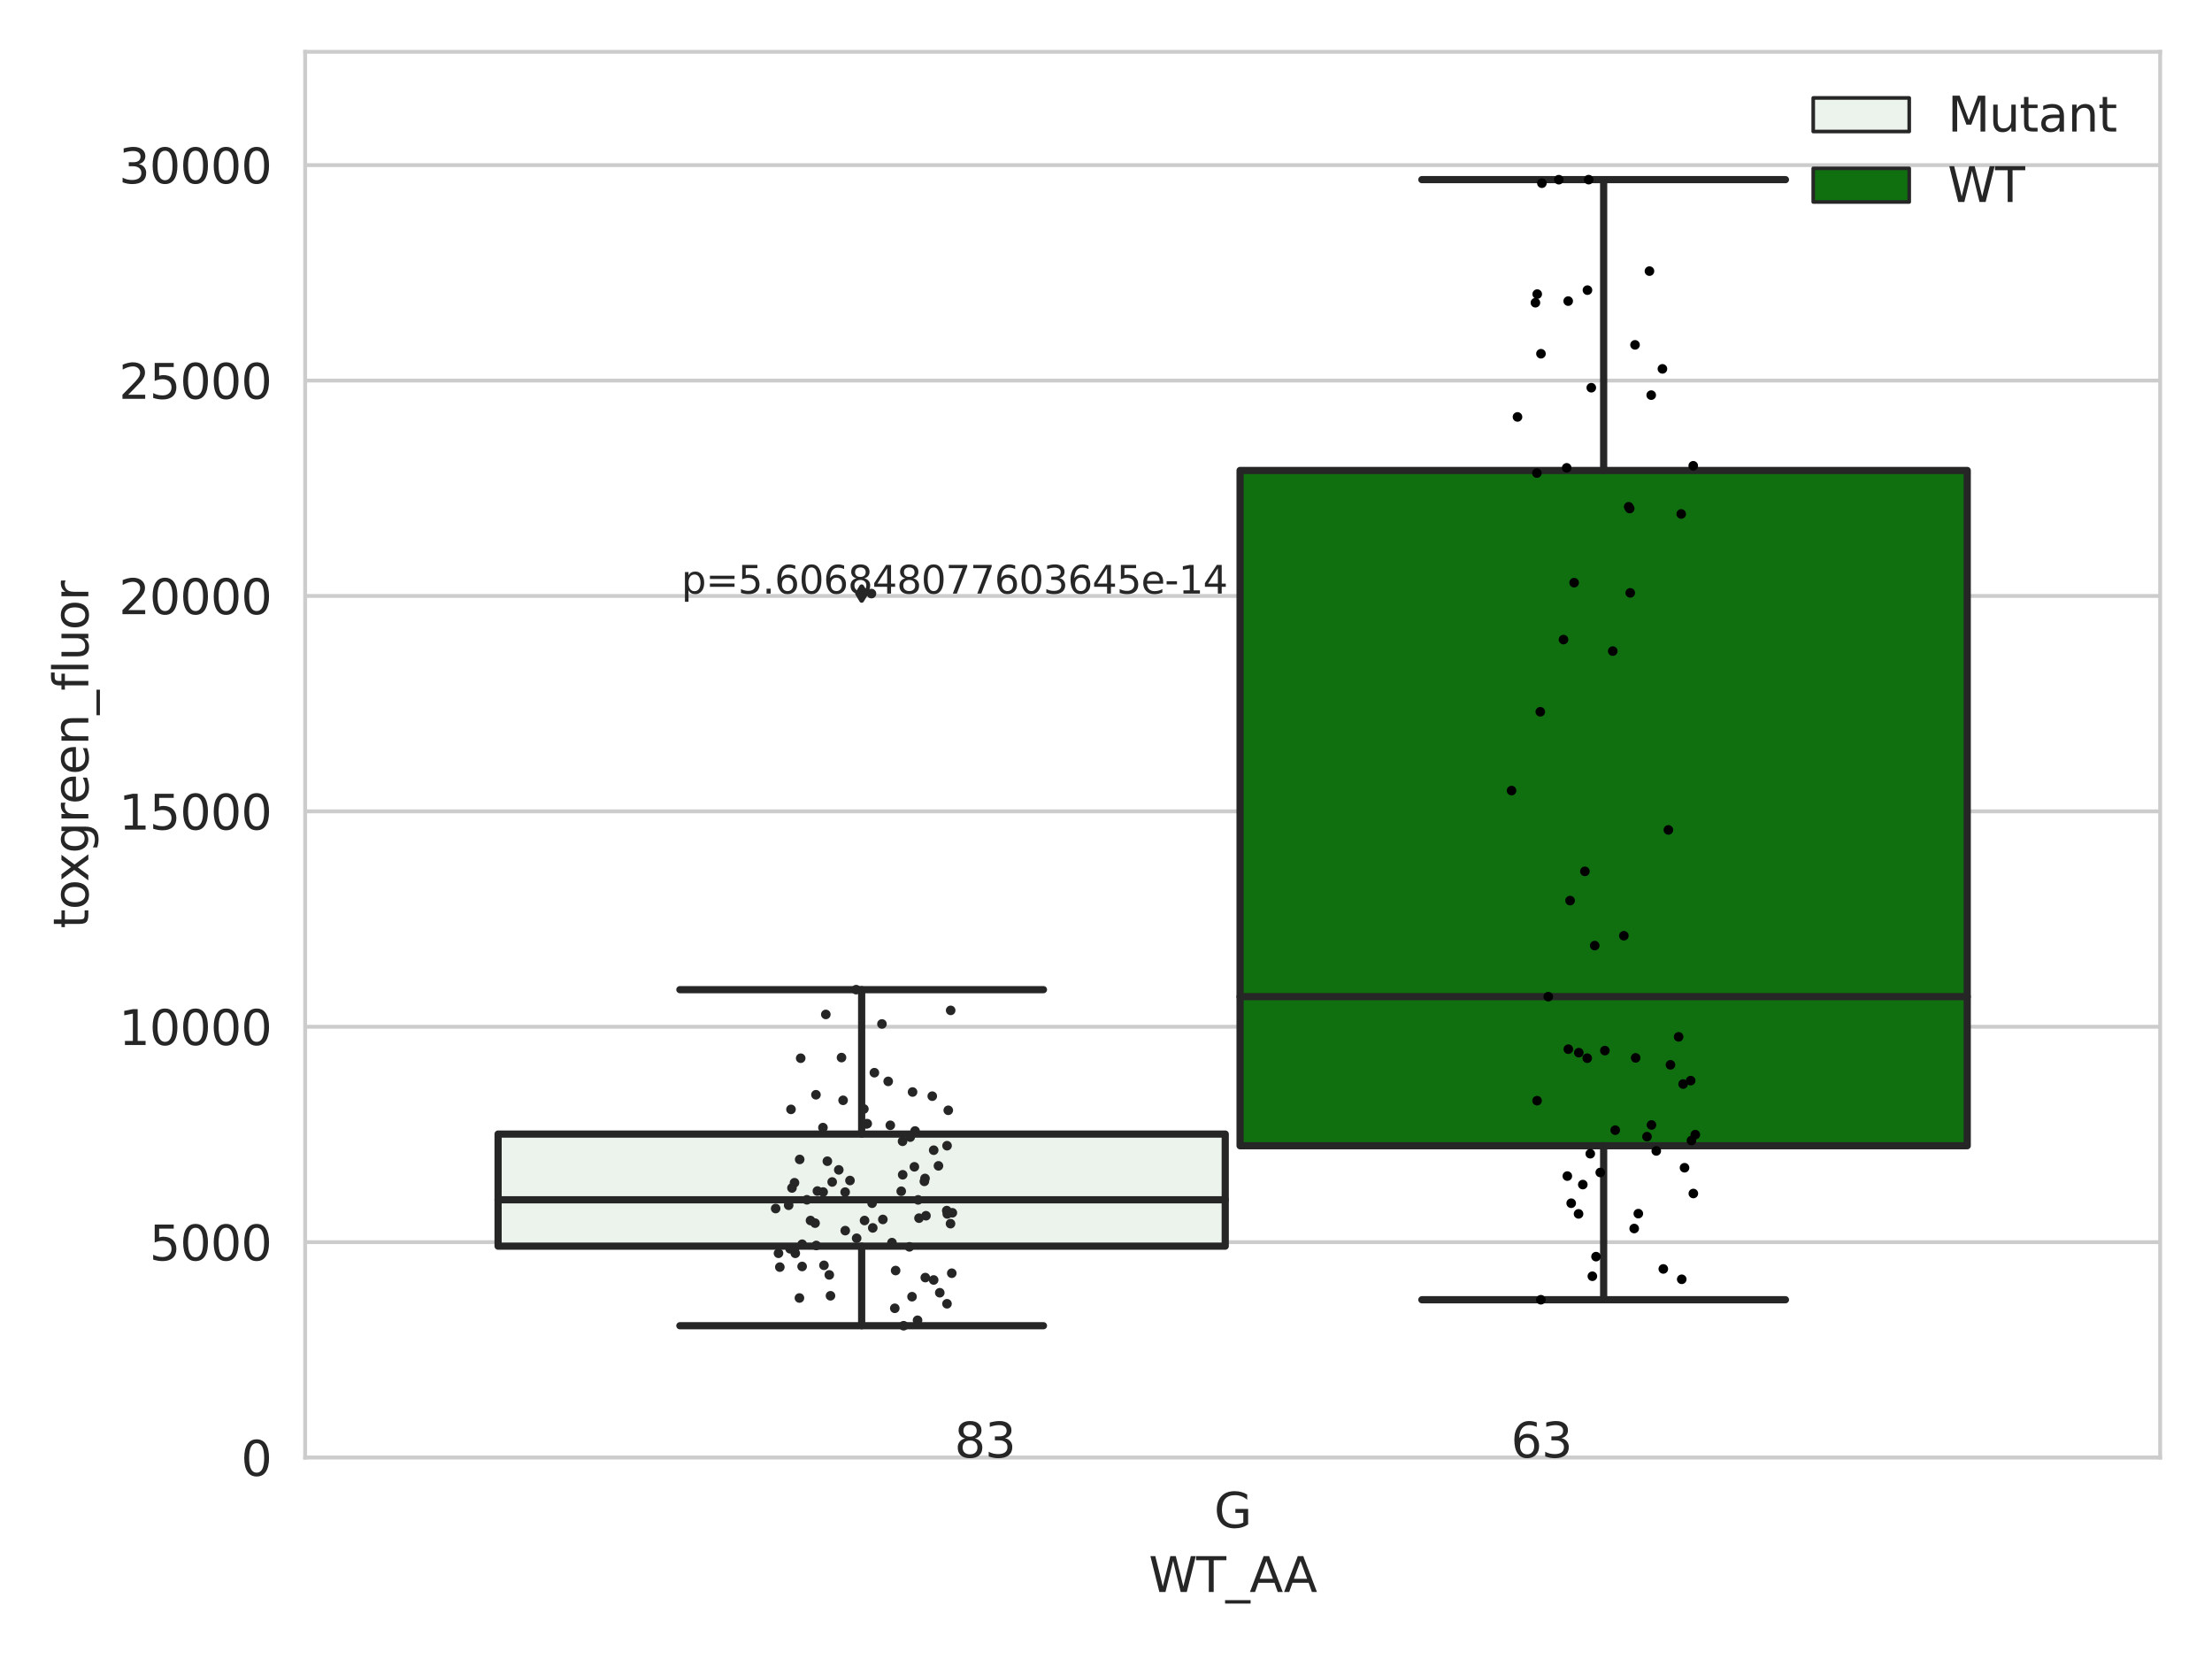 <?xml version="1.0" encoding="utf-8" standalone="no"?>
<!DOCTYPE svg PUBLIC "-//W3C//DTD SVG 1.1//EN"
  "http://www.w3.org/Graphics/SVG/1.1/DTD/svg11.dtd">
<svg xmlns:xlink="http://www.w3.org/1999/xlink" width="460.8pt" height="345.6pt" viewBox="0 0 460.8 345.6" xmlns="http://www.w3.org/2000/svg" version="1.1">
 <defs>
  <style type="text/css">*{stroke-linejoin: round; stroke-linecap: butt}</style>
 </defs>
 <g id="figure_1">
  <g id="patch_1">
   <path d="M 0 345.6 
L 460.8 345.6 
L 460.8 0 
L 0 0 
z
" style="fill: #ffffff"/>
  </g>
  <g id="axes_1">
   <g id="patch_2">
    <path d="M 63.571 303.64 
L 450 303.64 
L 450 10.8 
L 63.571 10.8 
z
" style="fill: #ffffff"/>
   </g>
   <g id="matplotlib.axis_1">
    <g id="xtick_1">
     <g id="text_1">
      <!-- G -->
      <g style="fill: #262626" transform="translate(252.911 318.238)scale(0.1 -0.1)">
       <defs>
        <path id="DejaVuSans-47" d="M 3809 666 
L 3809 1919 
L 2778 1919 
L 2778 2438 
L 4434 2438 
L 4434 434 
Q 4069 175 3628 42 
Q 3188 -91 2688 -91 
Q 1594 -91 976 548 
Q 359 1188 359 2328 
Q 359 3472 976 4111 
Q 1594 4750 2688 4750 
Q 3144 4750 3555 4637 
Q 3966 4525 4313 4306 
L 4313 3634 
Q 3963 3931 3569 4081 
Q 3175 4231 2741 4231 
Q 1884 4231 1454 3753 
Q 1025 3275 1025 2328 
Q 1025 1384 1454 906 
Q 1884 428 2741 428 
Q 3075 428 3337 486 
Q 3600 544 3809 666 
z
" transform="scale(0.016)"/>
       </defs>
       <use xlink:href="#DejaVuSans-47"/>
      </g>
     </g>
    </g>
    <g id="text_2">
     <!-- WT_AA -->
     <g style="fill: #262626" transform="translate(239.31 331.638)scale(0.1 -0.1)">
      <defs>
       <path id="DejaVuSans-57" d="M 213 4666 
L 850 4666 
L 1831 722 
L 2809 4666 
L 3519 4666 
L 4500 722 
L 5478 4666 
L 6119 4666 
L 4947 0 
L 4153 0 
L 3169 4050 
L 2175 0 
L 1381 0 
L 213 4666 
z
" transform="scale(0.016)"/>
       <path id="DejaVuSans-54" d="M -19 4666 
L 3928 4666 
L 3928 4134 
L 2272 4134 
L 2272 0 
L 1638 0 
L 1638 4134 
L -19 4134 
L -19 4666 
z
" transform="scale(0.016)"/>
       <path id="DejaVuSans-5f" d="M 3263 -1063 
L 3263 -1509 
L -63 -1509 
L -63 -1063 
L 3263 -1063 
z
" transform="scale(0.016)"/>
       <path id="DejaVuSans-41" d="M 2188 4044 
L 1331 1722 
L 3047 1722 
L 2188 4044 
z
M 1831 4666 
L 2547 4666 
L 4325 0 
L 3669 0 
L 3244 1197 
L 1141 1197 
L 716 0 
L 50 0 
L 1831 4666 
z
" transform="scale(0.016)"/>
      </defs>
      <use xlink:href="#DejaVuSans-57"/>
      <use xlink:href="#DejaVuSans-54" x="98.877"/>
      <use xlink:href="#DejaVuSans-5f" x="159.961"/>
      <use xlink:href="#DejaVuSans-41" x="209.961"/>
      <use xlink:href="#DejaVuSans-41" x="281.119"/>
     </g>
    </g>
   </g>
   <g id="matplotlib.axis_2">
    <g id="ytick_1">
     <g id="line2d_1">
      <path d="M 63.571 303.64 
L 450 303.64 
" clip-path="url(#pdfca45b223)" style="fill: none; stroke: #cccccc; stroke-width: 0.8; stroke-linecap: round"/>
     </g>
     <g id="text_3">
      <!-- 0 -->
      <g style="fill: #262626" transform="translate(50.209 307.439)scale(0.1 -0.1)">
       <defs>
        <path id="DejaVuSans-30" d="M 2034 4250 
Q 1547 4250 1301 3770 
Q 1056 3291 1056 2328 
Q 1056 1369 1301 889 
Q 1547 409 2034 409 
Q 2525 409 2770 889 
Q 3016 1369 3016 2328 
Q 3016 3291 2770 3770 
Q 2525 4250 2034 4250 
z
M 2034 4750 
Q 2819 4750 3233 4129 
Q 3647 3509 3647 2328 
Q 3647 1150 3233 529 
Q 2819 -91 2034 -91 
Q 1250 -91 836 529 
Q 422 1150 422 2328 
Q 422 3509 836 4129 
Q 1250 4750 2034 4750 
z
" transform="scale(0.016)"/>
       </defs>
       <use xlink:href="#DejaVuSans-30"/>
      </g>
     </g>
    </g>
    <g id="ytick_2">
     <g id="line2d_2">
      <path d="M 63.571 258.767 
L 450 258.767 
" clip-path="url(#pdfca45b223)" style="fill: none; stroke: #cccccc; stroke-width: 0.8; stroke-linecap: round"/>
     </g>
     <g id="text_4">
      <!-- 5000 -->
      <g style="fill: #262626" transform="translate(31.121 262.566)scale(0.1 -0.1)">
       <defs>
        <path id="DejaVuSans-35" d="M 691 4666 
L 3169 4666 
L 3169 4134 
L 1269 4134 
L 1269 2991 
Q 1406 3038 1543 3061 
Q 1681 3084 1819 3084 
Q 2600 3084 3056 2656 
Q 3513 2228 3513 1497 
Q 3513 744 3044 326 
Q 2575 -91 1722 -91 
Q 1428 -91 1123 -41 
Q 819 9 494 109 
L 494 744 
Q 775 591 1075 516 
Q 1375 441 1709 441 
Q 2250 441 2565 725 
Q 2881 1009 2881 1497 
Q 2881 1984 2565 2268 
Q 2250 2553 1709 2553 
Q 1456 2553 1204 2497 
Q 953 2441 691 2322 
L 691 4666 
z
" transform="scale(0.016)"/>
       </defs>
       <use xlink:href="#DejaVuSans-35"/>
       <use xlink:href="#DejaVuSans-30" x="63.623"/>
       <use xlink:href="#DejaVuSans-30" x="127.246"/>
       <use xlink:href="#DejaVuSans-30" x="190.869"/>
      </g>
     </g>
    </g>
    <g id="ytick_3">
     <g id="line2d_3">
      <path d="M 63.571 213.894 
L 450 213.894 
" clip-path="url(#pdfca45b223)" style="fill: none; stroke: #cccccc; stroke-width: 0.8; stroke-linecap: round"/>
     </g>
     <g id="text_5">
      <!-- 10000 -->
      <g style="fill: #262626" transform="translate(24.759 217.694)scale(0.1 -0.1)">
       <defs>
        <path id="DejaVuSans-31" d="M 794 531 
L 1825 531 
L 1825 4091 
L 703 3866 
L 703 4441 
L 1819 4666 
L 2450 4666 
L 2450 531 
L 3481 531 
L 3481 0 
L 794 0 
L 794 531 
z
" transform="scale(0.016)"/>
       </defs>
       <use xlink:href="#DejaVuSans-31"/>
       <use xlink:href="#DejaVuSans-30" x="63.623"/>
       <use xlink:href="#DejaVuSans-30" x="127.246"/>
       <use xlink:href="#DejaVuSans-30" x="190.869"/>
       <use xlink:href="#DejaVuSans-30" x="254.492"/>
      </g>
     </g>
    </g>
    <g id="ytick_4">
     <g id="line2d_4">
      <path d="M 63.571 169.021 
L 450 169.021 
" clip-path="url(#pdfca45b223)" style="fill: none; stroke: #cccccc; stroke-width: 0.8; stroke-linecap: round"/>
     </g>
     <g id="text_6">
      <!-- 15000 -->
      <g style="fill: #262626" transform="translate(24.759 172.821)scale(0.1 -0.1)">
       <use xlink:href="#DejaVuSans-31"/>
       <use xlink:href="#DejaVuSans-35" x="63.623"/>
       <use xlink:href="#DejaVuSans-30" x="127.246"/>
       <use xlink:href="#DejaVuSans-30" x="190.869"/>
       <use xlink:href="#DejaVuSans-30" x="254.492"/>
      </g>
     </g>
    </g>
    <g id="ytick_5">
     <g id="line2d_5">
      <path d="M 63.571 124.149 
L 450 124.149 
" clip-path="url(#pdfca45b223)" style="fill: none; stroke: #cccccc; stroke-width: 0.8; stroke-linecap: round"/>
     </g>
     <g id="text_7">
      <!-- 20000 -->
      <g style="fill: #262626" transform="translate(24.759 127.948)scale(0.1 -0.1)">
       <defs>
        <path id="DejaVuSans-32" d="M 1228 531 
L 3431 531 
L 3431 0 
L 469 0 
L 469 531 
Q 828 903 1448 1529 
Q 2069 2156 2228 2338 
Q 2531 2678 2651 2914 
Q 2772 3150 2772 3378 
Q 2772 3750 2511 3984 
Q 2250 4219 1831 4219 
Q 1534 4219 1204 4116 
Q 875 4013 500 3803 
L 500 4441 
Q 881 4594 1212 4672 
Q 1544 4750 1819 4750 
Q 2544 4750 2975 4387 
Q 3406 4025 3406 3419 
Q 3406 3131 3298 2873 
Q 3191 2616 2906 2266 
Q 2828 2175 2409 1742 
Q 1991 1309 1228 531 
z
" transform="scale(0.016)"/>
       </defs>
       <use xlink:href="#DejaVuSans-32"/>
       <use xlink:href="#DejaVuSans-30" x="63.623"/>
       <use xlink:href="#DejaVuSans-30" x="127.246"/>
       <use xlink:href="#DejaVuSans-30" x="190.869"/>
       <use xlink:href="#DejaVuSans-30" x="254.492"/>
      </g>
     </g>
    </g>
    <g id="ytick_6">
     <g id="line2d_6">
      <path d="M 63.571 79.276 
L 450 79.276 
" clip-path="url(#pdfca45b223)" style="fill: none; stroke: #cccccc; stroke-width: 0.8; stroke-linecap: round"/>
     </g>
     <g id="text_8">
      <!-- 25000 -->
      <g style="fill: #262626" transform="translate(24.759 83.075)scale(0.1 -0.1)">
       <use xlink:href="#DejaVuSans-32"/>
       <use xlink:href="#DejaVuSans-35" x="63.623"/>
       <use xlink:href="#DejaVuSans-30" x="127.246"/>
       <use xlink:href="#DejaVuSans-30" x="190.869"/>
       <use xlink:href="#DejaVuSans-30" x="254.492"/>
      </g>
     </g>
    </g>
    <g id="ytick_7">
     <g id="line2d_7">
      <path d="M 63.571 34.403 
L 450 34.403 
" clip-path="url(#pdfca45b223)" style="fill: none; stroke: #cccccc; stroke-width: 0.8; stroke-linecap: round"/>
     </g>
     <g id="text_9">
      <!-- 30000 -->
      <g style="fill: #262626" transform="translate(24.759 38.202)scale(0.1 -0.1)">
       <defs>
        <path id="DejaVuSans-33" d="M 2597 2516 
Q 3050 2419 3304 2112 
Q 3559 1806 3559 1356 
Q 3559 666 3084 287 
Q 2609 -91 1734 -91 
Q 1441 -91 1130 -33 
Q 819 25 488 141 
L 488 750 
Q 750 597 1062 519 
Q 1375 441 1716 441 
Q 2309 441 2620 675 
Q 2931 909 2931 1356 
Q 2931 1769 2642 2001 
Q 2353 2234 1838 2234 
L 1294 2234 
L 1294 2753 
L 1863 2753 
Q 2328 2753 2575 2939 
Q 2822 3125 2822 3475 
Q 2822 3834 2567 4026 
Q 2313 4219 1838 4219 
Q 1578 4219 1281 4162 
Q 984 4106 628 3988 
L 628 4550 
Q 988 4650 1302 4700 
Q 1616 4750 1894 4750 
Q 2613 4750 3031 4423 
Q 3450 4097 3450 3541 
Q 3450 3153 3228 2886 
Q 3006 2619 2597 2516 
z
" transform="scale(0.016)"/>
       </defs>
       <use xlink:href="#DejaVuSans-33"/>
       <use xlink:href="#DejaVuSans-30" x="63.623"/>
       <use xlink:href="#DejaVuSans-30" x="127.246"/>
       <use xlink:href="#DejaVuSans-30" x="190.869"/>
       <use xlink:href="#DejaVuSans-30" x="254.492"/>
      </g>
     </g>
    </g>
    <g id="text_10">
     <!-- toxgreen_fluor -->
     <g style="fill: #262626" transform="translate(18.401 193.415)rotate(-90)scale(0.1 -0.1)">
      <defs>
       <path id="DejaVuSans-74" d="M 1172 4494 
L 1172 3500 
L 2356 3500 
L 2356 3053 
L 1172 3053 
L 1172 1153 
Q 1172 725 1289 603 
Q 1406 481 1766 481 
L 2356 481 
L 2356 0 
L 1766 0 
Q 1100 0 847 248 
Q 594 497 594 1153 
L 594 3053 
L 172 3053 
L 172 3500 
L 594 3500 
L 594 4494 
L 1172 4494 
z
" transform="scale(0.016)"/>
       <path id="DejaVuSans-6f" d="M 1959 3097 
Q 1497 3097 1228 2736 
Q 959 2375 959 1747 
Q 959 1119 1226 758 
Q 1494 397 1959 397 
Q 2419 397 2687 759 
Q 2956 1122 2956 1747 
Q 2956 2369 2687 2733 
Q 2419 3097 1959 3097 
z
M 1959 3584 
Q 2709 3584 3137 3096 
Q 3566 2609 3566 1747 
Q 3566 888 3137 398 
Q 2709 -91 1959 -91 
Q 1206 -91 779 398 
Q 353 888 353 1747 
Q 353 2609 779 3096 
Q 1206 3584 1959 3584 
z
" transform="scale(0.016)"/>
       <path id="DejaVuSans-78" d="M 3513 3500 
L 2247 1797 
L 3578 0 
L 2900 0 
L 1881 1375 
L 863 0 
L 184 0 
L 1544 1831 
L 300 3500 
L 978 3500 
L 1906 2253 
L 2834 3500 
L 3513 3500 
z
" transform="scale(0.016)"/>
       <path id="DejaVuSans-67" d="M 2906 1791 
Q 2906 2416 2648 2759 
Q 2391 3103 1925 3103 
Q 1463 3103 1205 2759 
Q 947 2416 947 1791 
Q 947 1169 1205 825 
Q 1463 481 1925 481 
Q 2391 481 2648 825 
Q 2906 1169 2906 1791 
z
M 3481 434 
Q 3481 -459 3084 -895 
Q 2688 -1331 1869 -1331 
Q 1566 -1331 1297 -1286 
Q 1028 -1241 775 -1147 
L 775 -588 
Q 1028 -725 1275 -790 
Q 1522 -856 1778 -856 
Q 2344 -856 2625 -561 
Q 2906 -266 2906 331 
L 2906 616 
Q 2728 306 2450 153 
Q 2172 0 1784 0 
Q 1141 0 747 490 
Q 353 981 353 1791 
Q 353 2603 747 3093 
Q 1141 3584 1784 3584 
Q 2172 3584 2450 3431 
Q 2728 3278 2906 2969 
L 2906 3500 
L 3481 3500 
L 3481 434 
z
" transform="scale(0.016)"/>
       <path id="DejaVuSans-72" d="M 2631 2963 
Q 2534 3019 2420 3045 
Q 2306 3072 2169 3072 
Q 1681 3072 1420 2755 
Q 1159 2438 1159 1844 
L 1159 0 
L 581 0 
L 581 3500 
L 1159 3500 
L 1159 2956 
Q 1341 3275 1631 3429 
Q 1922 3584 2338 3584 
Q 2397 3584 2469 3576 
Q 2541 3569 2628 3553 
L 2631 2963 
z
" transform="scale(0.016)"/>
       <path id="DejaVuSans-65" d="M 3597 1894 
L 3597 1613 
L 953 1613 
Q 991 1019 1311 708 
Q 1631 397 2203 397 
Q 2534 397 2845 478 
Q 3156 559 3463 722 
L 3463 178 
Q 3153 47 2828 -22 
Q 2503 -91 2169 -91 
Q 1331 -91 842 396 
Q 353 884 353 1716 
Q 353 2575 817 3079 
Q 1281 3584 2069 3584 
Q 2775 3584 3186 3129 
Q 3597 2675 3597 1894 
z
M 3022 2063 
Q 3016 2534 2758 2815 
Q 2500 3097 2075 3097 
Q 1594 3097 1305 2825 
Q 1016 2553 972 2059 
L 3022 2063 
z
" transform="scale(0.016)"/>
       <path id="DejaVuSans-6e" d="M 3513 2113 
L 3513 0 
L 2938 0 
L 2938 2094 
Q 2938 2591 2744 2837 
Q 2550 3084 2163 3084 
Q 1697 3084 1428 2787 
Q 1159 2491 1159 1978 
L 1159 0 
L 581 0 
L 581 3500 
L 1159 3500 
L 1159 2956 
Q 1366 3272 1645 3428 
Q 1925 3584 2291 3584 
Q 2894 3584 3203 3211 
Q 3513 2838 3513 2113 
z
" transform="scale(0.016)"/>
       <path id="DejaVuSans-66" d="M 2375 4863 
L 2375 4384 
L 1825 4384 
Q 1516 4384 1395 4259 
Q 1275 4134 1275 3809 
L 1275 3500 
L 2222 3500 
L 2222 3053 
L 1275 3053 
L 1275 0 
L 697 0 
L 697 3053 
L 147 3053 
L 147 3500 
L 697 3500 
L 697 3744 
Q 697 4328 969 4595 
Q 1241 4863 1831 4863 
L 2375 4863 
z
" transform="scale(0.016)"/>
       <path id="DejaVuSans-6c" d="M 603 4863 
L 1178 4863 
L 1178 0 
L 603 0 
L 603 4863 
z
" transform="scale(0.016)"/>
       <path id="DejaVuSans-75" d="M 544 1381 
L 544 3500 
L 1119 3500 
L 1119 1403 
Q 1119 906 1312 657 
Q 1506 409 1894 409 
Q 2359 409 2629 706 
Q 2900 1003 2900 1516 
L 2900 3500 
L 3475 3500 
L 3475 0 
L 2900 0 
L 2900 538 
Q 2691 219 2414 64 
Q 2138 -91 1772 -91 
Q 1169 -91 856 284 
Q 544 659 544 1381 
z
M 1991 3584 
L 1991 3584 
z
" transform="scale(0.016)"/>
      </defs>
      <use xlink:href="#DejaVuSans-74"/>
      <use xlink:href="#DejaVuSans-6f" x="39.209"/>
      <use xlink:href="#DejaVuSans-78" x="97.266"/>
      <use xlink:href="#DejaVuSans-67" x="156.445"/>
      <use xlink:href="#DejaVuSans-72" x="219.922"/>
      <use xlink:href="#DejaVuSans-65" x="258.785"/>
      <use xlink:href="#DejaVuSans-65" x="320.309"/>
      <use xlink:href="#DejaVuSans-6e" x="381.832"/>
      <use xlink:href="#DejaVuSans-5f" x="445.211"/>
      <use xlink:href="#DejaVuSans-66" x="495.211"/>
      <use xlink:href="#DejaVuSans-6c" x="530.416"/>
      <use xlink:href="#DejaVuSans-75" x="558.199"/>
      <use xlink:href="#DejaVuSans-6f" x="621.578"/>
      <use xlink:href="#DejaVuSans-72" x="682.76"/>
     </g>
    </g>
   </g>
   <g id="patch_3">
    <path d="M 103.76 259.597 
L 255.24 259.597 
L 255.24 236.244 
L 103.76 236.244 
L 103.76 259.597 
z
" clip-path="url(#pdfca45b223)" style="fill: #ecf2ec; stroke: #262626; stroke-width: 1.5; stroke-linejoin: miter"/>
   </g>
   <g id="patch_4">
    <path d="M 258.331 238.679 
L 409.811 238.679 
L 409.811 98.005 
L 258.331 98.005 
L 258.331 238.679 
z
" clip-path="url(#pdfca45b223)" style="fill: #107010; stroke: #262626; stroke-width: 1.5; stroke-linejoin: miter"/>
   </g>
   <g id="patch_5">
    <path d="M 256.786 303.64 
L 256.786 303.64 
L 256.786 303.64 
L 256.786 303.64 
z
" clip-path="url(#pdfca45b223)" style="fill: #ecf2ec; stroke: #262626; stroke-width: 0.75; stroke-linejoin: miter"/>
   </g>
   <g id="patch_6">
    <path d="M 256.786 303.64 
L 256.786 303.64 
L 256.786 303.64 
L 256.786 303.64 
z
" clip-path="url(#pdfca45b223)" style="fill: #107010; stroke: #262626; stroke-width: 0.75; stroke-linejoin: miter"/>
   </g>
   <g id="PathCollection_1"/>
   <g id="PathCollection_2"/>
   <g id="line2d_8">
    <path d="M 179.5 259.597 
L 179.5 276.172 
" clip-path="url(#pdfca45b223)" style="fill: none; stroke: #262626; stroke-width: 1.5; stroke-linecap: round"/>
   </g>
   <g id="line2d_9">
    <path d="M 179.5 236.244 
L 179.5 206.163 
" clip-path="url(#pdfca45b223)" style="fill: none; stroke: #262626; stroke-width: 1.5; stroke-linecap: round"/>
   </g>
   <g id="line2d_10">
    <path d="M 141.63 276.172 
L 217.37 276.172 
" clip-path="url(#pdfca45b223)" style="fill: none; stroke: #262626; stroke-width: 1.5; stroke-linecap: round"/>
   </g>
   <g id="line2d_11">
    <path d="M 141.63 206.163 
L 217.37 206.163 
" clip-path="url(#pdfca45b223)" style="fill: none; stroke: #262626; stroke-width: 1.5; stroke-linecap: round"/>
   </g>
   <g id="line2d_12">
    <defs>
     <path id="md0cf73a1ab" d="M -0 1.414 
L 0.849 0 
L 0 -1.414 
L -0.849 -0 
z
" style="stroke: #262626; stroke-linejoin: miter"/>
    </defs>
    <g clip-path="url(#pdfca45b223)">
     <use xlink:href="#md0cf73a1ab" x="179.5" y="123.654" style="fill: #262626; stroke: #262626; stroke-linejoin: miter"/>
    </g>
   </g>
   <g id="line2d_13">
    <path d="M 334.071 238.679 
L 334.071 270.76 
" clip-path="url(#pdfca45b223)" style="fill: none; stroke: #262626; stroke-width: 1.5; stroke-linecap: round"/>
   </g>
   <g id="line2d_14">
    <path d="M 334.071 98.005 
L 334.071 37.422 
" clip-path="url(#pdfca45b223)" style="fill: none; stroke: #262626; stroke-width: 1.5; stroke-linecap: round"/>
   </g>
   <g id="line2d_15">
    <path d="M 296.201 270.76 
L 371.941 270.76 
" clip-path="url(#pdfca45b223)" style="fill: none; stroke: #262626; stroke-width: 1.5; stroke-linecap: round"/>
   </g>
   <g id="line2d_16">
    <path d="M 296.201 37.422 
L 371.941 37.422 
" clip-path="url(#pdfca45b223)" style="fill: none; stroke: #262626; stroke-width: 1.5; stroke-linecap: round"/>
   </g>
   <g id="line2d_17"/>
   <g id="line2d_18">
    <path d="M 103.76 249.936 
L 255.24 249.936 
" clip-path="url(#pdfca45b223)" style="fill: none; stroke: #262626; stroke-width: 1.5; stroke-linecap: round"/>
   </g>
   <g id="line2d_19">
    <path d="M 258.331 207.623 
L 409.811 207.623 
" clip-path="url(#pdfca45b223)" style="fill: none; stroke: #262626; stroke-width: 1.5; stroke-linecap: round"/>
   </g>
   <g id="patch_7">
    <path d="M 63.571 303.64 
L 63.571 10.8 
" style="fill: none; stroke: #cccccc; stroke-width: 0.8; stroke-linejoin: miter; stroke-linecap: square"/>
   </g>
   <g id="patch_8">
    <path d="M 450 303.64 
L 450 10.8 
" style="fill: none; stroke: #cccccc; stroke-width: 0.8; stroke-linejoin: miter; stroke-linecap: square"/>
   </g>
   <g id="patch_9">
    <path d="M 63.571 303.64 
L 450 303.64 
" style="fill: none; stroke: #cccccc; stroke-width: 0.8; stroke-linejoin: miter; stroke-linecap: square"/>
   </g>
   <g id="patch_10">
    <path d="M 63.571 10.8 
L 450 10.8 
" style="fill: none; stroke: #cccccc; stroke-width: 0.8; stroke-linejoin: miter; stroke-linecap: square"/>
   </g>
   <g id="PathCollection_3">
    <defs>
     <path id="C0_0_92134f26c8" d="M 0 1 
C 0.265 1 0.52 0.895 0.707 0.707 
C 0.895 0.52 1 0.265 1 -0 
C 1 -0.265 0.895 -0.52 0.707 -0.707 
C 0.52 -0.895 0.265 -1 0 -1 
C -0.265 -1 -0.52 -0.895 -0.707 -0.707 
C -0.895 -0.52 -1 -0.265 -1 0 
C -1 0.265 -0.895 0.52 -0.707 0.707 
C -0.52 0.895 -0.265 1 0 1 
z
"/>
    </defs>
    <g clip-path="url(#pdfca45b223)">
     <use xlink:href="#C0_0_92134f26c8" x="173.005" y="269.937" style="fill: #262626"/>
    </g>
    <g clip-path="url(#pdfca45b223)">
     <use xlink:href="#C0_0_92134f26c8" x="198.041" y="210.481" style="fill: #262626"/>
    </g>
    <g clip-path="url(#pdfca45b223)">
     <use xlink:href="#C0_0_92134f26c8" x="175.633" y="229.215" style="fill: #262626"/>
    </g>
    <g clip-path="url(#pdfca45b223)">
     <use xlink:href="#C0_0_92134f26c8" x="188.021" y="237.753" style="fill: #262626"/>
    </g>
    <g clip-path="url(#pdfca45b223)">
     <use xlink:href="#C0_0_92134f26c8" x="171.435" y="234.9" style="fill: #262626"/>
    </g>
    <g clip-path="url(#pdfca45b223)">
     <use xlink:href="#C0_0_92134f26c8" x="197.276" y="271.599" style="fill: #262626"/>
    </g>
    <g clip-path="url(#pdfca45b223)">
     <use xlink:href="#C0_0_92134f26c8" x="166.8" y="220.445" style="fill: #262626"/>
    </g>
    <g clip-path="url(#pdfca45b223)">
     <use xlink:href="#C0_0_92134f26c8" x="166.536" y="270.396" style="fill: #262626"/>
    </g>
    <g clip-path="url(#pdfca45b223)">
     <use xlink:href="#C0_0_92134f26c8" x="172.355" y="241.9" style="fill: #262626"/>
    </g>
    <g clip-path="url(#pdfca45b223)">
     <use xlink:href="#C0_0_92134f26c8" x="169.978" y="228.056" style="fill: #262626"/>
    </g>
    <g clip-path="url(#pdfca45b223)">
     <use xlink:href="#C0_0_92134f26c8" x="169.794" y="254.801" style="fill: #262626"/>
    </g>
    <g clip-path="url(#pdfca45b223)">
     <use xlink:href="#C0_0_92134f26c8" x="185.811" y="258.863" style="fill: #262626"/>
    </g>
    <g clip-path="url(#pdfca45b223)">
     <use xlink:href="#C0_0_92134f26c8" x="164.589" y="260.143" style="fill: #262626"/>
    </g>
    <g clip-path="url(#pdfca45b223)">
     <use xlink:href="#C0_0_92134f26c8" x="168.844" y="254.257" style="fill: #262626"/>
    </g>
    <g clip-path="url(#pdfca45b223)">
     <use xlink:href="#C0_0_92134f26c8" x="171.647" y="263.588" style="fill: #262626"/>
    </g>
    <g clip-path="url(#pdfca45b223)">
     <use xlink:href="#C0_0_92134f26c8" x="178.356" y="206.163" style="fill: #262626"/>
    </g>
    <g clip-path="url(#pdfca45b223)">
     <use xlink:href="#C0_0_92134f26c8" x="181.675" y="250.652" style="fill: #262626"/>
    </g>
    <g clip-path="url(#pdfca45b223)">
     <use xlink:href="#C0_0_92134f26c8" x="190.624" y="235.605" style="fill: #262626"/>
    </g>
    <g clip-path="url(#pdfca45b223)">
     <use xlink:href="#C0_0_92134f26c8" x="180.1" y="254.255" style="fill: #262626"/>
    </g>
    <g clip-path="url(#pdfca45b223)">
     <use xlink:href="#C0_0_92134f26c8" x="172.758" y="265.585" style="fill: #262626"/>
    </g>
    <g clip-path="url(#pdfca45b223)">
     <use xlink:href="#C0_0_92134f26c8" x="198.01" y="254.915" style="fill: #262626"/>
    </g>
    <g clip-path="url(#pdfca45b223)">
     <use xlink:href="#C0_0_92134f26c8" x="165.51" y="246.385" style="fill: #262626"/>
    </g>
    <g clip-path="url(#pdfca45b223)">
     <use xlink:href="#C0_0_92134f26c8" x="173.36" y="246.226" style="fill: #262626"/>
    </g>
    <g clip-path="url(#pdfca45b223)">
     <use xlink:href="#C0_0_92134f26c8" x="167.105" y="259.195" style="fill: #262626"/>
    </g>
    <g clip-path="url(#pdfca45b223)">
     <use xlink:href="#C0_0_92134f26c8" x="197.333" y="252.885" style="fill: #262626"/>
    </g>
    <g clip-path="url(#pdfca45b223)">
     <use xlink:href="#C0_0_92134f26c8" x="191.262" y="249.955" style="fill: #262626"/>
    </g>
    <g clip-path="url(#pdfca45b223)">
     <use xlink:href="#C0_0_92134f26c8" x="198.395" y="252.648" style="fill: #262626"/>
    </g>
    <g clip-path="url(#pdfca45b223)">
     <use xlink:href="#C0_0_92134f26c8" x="161.583" y="251.763" style="fill: #262626"/>
    </g>
    <g clip-path="url(#pdfca45b223)">
     <use xlink:href="#C0_0_92134f26c8" x="164.778" y="231.103" style="fill: #262626"/>
    </g>
    <g clip-path="url(#pdfca45b223)">
     <use xlink:href="#C0_0_92134f26c8" x="168.093" y="249.936" style="fill: #262626"/>
    </g>
    <g clip-path="url(#pdfca45b223)">
     <use xlink:href="#C0_0_92134f26c8" x="198.271" y="265.233" style="fill: #262626"/>
    </g>
    <g clip-path="url(#pdfca45b223)">
     <use xlink:href="#C0_0_92134f26c8" x="182.15" y="223.462" style="fill: #262626"/>
    </g>
    <g clip-path="url(#pdfca45b223)">
     <use xlink:href="#C0_0_92134f26c8" x="194.207" y="228.352" style="fill: #262626"/>
    </g>
    <g clip-path="url(#pdfca45b223)">
     <use xlink:href="#C0_0_92134f26c8" x="189.991" y="270.127" style="fill: #262626"/>
    </g>
    <g clip-path="url(#pdfca45b223)">
     <use xlink:href="#C0_0_92134f26c8" x="197.229" y="252.189" style="fill: #262626"/>
    </g>
    <g clip-path="url(#pdfca45b223)">
     <use xlink:href="#C0_0_92134f26c8" x="188.047" y="244.726" style="fill: #262626"/>
    </g>
    <g clip-path="url(#pdfca45b223)">
     <use xlink:href="#C0_0_92134f26c8" x="192.757" y="266.143" style="fill: #262626"/>
    </g>
    <g clip-path="url(#pdfca45b223)">
     <use xlink:href="#C0_0_92134f26c8" x="186.574" y="264.678" style="fill: #262626"/>
    </g>
    <g clip-path="url(#pdfca45b223)">
     <use xlink:href="#C0_0_92134f26c8" x="166.59" y="241.532" style="fill: #262626"/>
    </g>
    <g clip-path="url(#pdfca45b223)">
     <use xlink:href="#C0_0_92134f26c8" x="165.672" y="261.087" style="fill: #262626"/>
    </g>
    <g clip-path="url(#pdfca45b223)">
     <use xlink:href="#C0_0_92134f26c8" x="172.034" y="211.324" style="fill: #262626"/>
    </g>
    <g clip-path="url(#pdfca45b223)">
     <use xlink:href="#C0_0_92134f26c8" x="185.027" y="225.272" style="fill: #262626"/>
    </g>
    <g clip-path="url(#pdfca45b223)">
     <use xlink:href="#C0_0_92134f26c8" x="165.507" y="260.102" style="fill: #262626"/>
    </g>
    <g clip-path="url(#pdfca45b223)">
     <use xlink:href="#C0_0_92134f26c8" x="186.4" y="272.54" style="fill: #262626"/>
    </g>
    <g clip-path="url(#pdfca45b223)">
     <use xlink:href="#C0_0_92134f26c8" x="178.457" y="257.951" style="fill: #262626"/>
    </g>
    <g clip-path="url(#pdfca45b223)">
     <use xlink:href="#C0_0_92134f26c8" x="176.06" y="248.338" style="fill: #262626"/>
    </g>
    <g clip-path="url(#pdfca45b223)">
     <use xlink:href="#C0_0_92134f26c8" x="164.292" y="251.076" style="fill: #262626"/>
    </g>
    <g clip-path="url(#pdfca45b223)">
     <use xlink:href="#C0_0_92134f26c8" x="185.468" y="234.418" style="fill: #262626"/>
    </g>
    <g clip-path="url(#pdfca45b223)">
     <use xlink:href="#C0_0_92134f26c8" x="188.24" y="276.172" style="fill: #262626"/>
    </g>
    <g clip-path="url(#pdfca45b223)">
     <use xlink:href="#C0_0_92134f26c8" x="181.813" y="255.793" style="fill: #262626"/>
    </g>
    <g clip-path="url(#pdfca45b223)">
     <use xlink:href="#C0_0_92134f26c8" x="191.445" y="253.763" style="fill: #262626"/>
    </g>
    <g clip-path="url(#pdfca45b223)">
     <use xlink:href="#C0_0_92134f26c8" x="192.562" y="246.098" style="fill: #262626"/>
    </g>
    <g clip-path="url(#pdfca45b223)">
     <use xlink:href="#C0_0_92134f26c8" x="194.499" y="266.642" style="fill: #262626"/>
    </g>
    <g clip-path="url(#pdfca45b223)">
     <use xlink:href="#C0_0_92134f26c8" x="183.914" y="254.032" style="fill: #262626"/>
    </g>
    <g clip-path="url(#pdfca45b223)">
     <use xlink:href="#C0_0_92134f26c8" x="174.735" y="243.706" style="fill: #262626"/>
    </g>
    <g clip-path="url(#pdfca45b223)">
     <use xlink:href="#C0_0_92134f26c8" x="179.964" y="231.017" style="fill: #262626"/>
    </g>
    <g clip-path="url(#pdfca45b223)">
     <use xlink:href="#C0_0_92134f26c8" x="191.143" y="275.039" style="fill: #262626"/>
    </g>
    <g clip-path="url(#pdfca45b223)">
     <use xlink:href="#C0_0_92134f26c8" x="164.982" y="247.477" style="fill: #262626"/>
    </g>
    <g clip-path="url(#pdfca45b223)">
     <use xlink:href="#C0_0_92134f26c8" x="177.065" y="245.923" style="fill: #262626"/>
    </g>
    <g clip-path="url(#pdfca45b223)">
     <use xlink:href="#C0_0_92134f26c8" x="190.104" y="227.485" style="fill: #262626"/>
    </g>
    <g clip-path="url(#pdfca45b223)">
     <use xlink:href="#C0_0_92134f26c8" x="190.482" y="243.07" style="fill: #262626"/>
    </g>
    <g clip-path="url(#pdfca45b223)">
     <use xlink:href="#C0_0_92134f26c8" x="167.097" y="263.831" style="fill: #262626"/>
    </g>
    <g clip-path="url(#pdfca45b223)">
     <use xlink:href="#C0_0_92134f26c8" x="195.5" y="242.869" style="fill: #262626"/>
    </g>
    <g clip-path="url(#pdfca45b223)">
     <use xlink:href="#C0_0_92134f26c8" x="197.543" y="231.294" style="fill: #262626"/>
    </g>
    <g clip-path="url(#pdfca45b223)">
     <use xlink:href="#C0_0_92134f26c8" x="175.301" y="220.311" style="fill: #262626"/>
    </g>
    <g clip-path="url(#pdfca45b223)">
     <use xlink:href="#C0_0_92134f26c8" x="195.772" y="269.301" style="fill: #262626"/>
    </g>
    <g clip-path="url(#pdfca45b223)">
     <use xlink:href="#C0_0_92134f26c8" x="194.506" y="239.606" style="fill: #262626"/>
    </g>
    <g clip-path="url(#pdfca45b223)">
     <use xlink:href="#C0_0_92134f26c8" x="183.725" y="213.311" style="fill: #262626"/>
    </g>
    <g clip-path="url(#pdfca45b223)">
     <use xlink:href="#C0_0_92134f26c8" x="197.29" y="238.673" style="fill: #262626"/>
    </g>
    <g clip-path="url(#pdfca45b223)">
     <use xlink:href="#C0_0_92134f26c8" x="192.697" y="245.493" style="fill: #262626"/>
    </g>
    <g clip-path="url(#pdfca45b223)">
     <use xlink:href="#C0_0_92134f26c8" x="189.448" y="259.741" style="fill: #262626"/>
    </g>
    <g clip-path="url(#pdfca45b223)">
     <use xlink:href="#C0_0_92134f26c8" x="187.741" y="248.155" style="fill: #262626"/>
    </g>
    <g clip-path="url(#pdfca45b223)">
     <use xlink:href="#C0_0_92134f26c8" x="180.66" y="234.082" style="fill: #262626"/>
    </g>
    <g clip-path="url(#pdfca45b223)">
     <use xlink:href="#C0_0_92134f26c8" x="192.895" y="253.26" style="fill: #262626"/>
    </g>
    <g clip-path="url(#pdfca45b223)">
     <use xlink:href="#C0_0_92134f26c8" x="189.618" y="236.883" style="fill: #262626"/>
    </g>
    <g clip-path="url(#pdfca45b223)">
     <use xlink:href="#C0_0_92134f26c8" x="176.08" y="256.361" style="fill: #262626"/>
    </g>
    <g clip-path="url(#pdfca45b223)">
     <use xlink:href="#C0_0_92134f26c8" x="171.476" y="248.32" style="fill: #262626"/>
    </g>
    <g clip-path="url(#pdfca45b223)">
     <use xlink:href="#C0_0_92134f26c8" x="162.176" y="261.082" style="fill: #262626"/>
    </g>
    <g clip-path="url(#pdfca45b223)">
     <use xlink:href="#C0_0_92134f26c8" x="170.042" y="259.452" style="fill: #262626"/>
    </g>
    <g clip-path="url(#pdfca45b223)">
     <use xlink:href="#C0_0_92134f26c8" x="170.28" y="248.115" style="fill: #262626"/>
    </g>
    <g clip-path="url(#pdfca45b223)">
     <use xlink:href="#C0_0_92134f26c8" x="181.539" y="123.654" style="fill: #262626"/>
    </g>
    <g clip-path="url(#pdfca45b223)">
     <use xlink:href="#C0_0_92134f26c8" x="162.454" y="263.963" style="fill: #262626"/>
    </g>
    <g clip-path="url(#pdfca45b223)">
     <use xlink:href="#C0_0_92134f26c8" x="180.446" y="234.122" style="fill: #262626"/>
    </g>
   </g>
   <g id="PathCollection_4">
    <defs>
     <path id="C1_0_aabbb58322" d="M 0 1 
C 0.265 1 0.52 0.895 0.707 0.707 
C 0.895 0.52 1 0.265 1 -0 
C 1 -0.265 0.895 -0.52 0.707 -0.707 
C 0.52 -0.895 0.265 -1 0 -1 
C -0.265 -1 -0.52 -0.895 -0.707 -0.707 
C -0.895 -0.52 -1 -0.265 -1 0 
C -1 0.265 -0.895 0.52 -0.707 0.707 
C -0.52 0.895 -0.265 1 0 1 
z
"/>
    </defs>
    <g clip-path="url(#pdfca45b223)">
     <use xlink:href="#C1_0_aabbb58322" x="326.373" y="97.46"/>
    </g>
    <g clip-path="url(#pdfca45b223)">
     <use xlink:href="#C1_0_aabbb58322" x="328.842" y="252.873"/>
    </g>
    <g clip-path="url(#pdfca45b223)">
     <use xlink:href="#C1_0_aabbb58322" x="324.728" y="37.432"/>
    </g>
    <g clip-path="url(#pdfca45b223)">
     <use xlink:href="#C1_0_aabbb58322" x="320.232" y="61.267"/>
    </g>
    <g clip-path="url(#pdfca45b223)">
     <use xlink:href="#C1_0_aabbb58322" x="350.228" y="107.07"/>
    </g>
    <g clip-path="url(#pdfca45b223)">
     <use xlink:href="#C1_0_aabbb58322" x="331.496" y="80.769"/>
    </g>
    <g clip-path="url(#pdfca45b223)">
     <use xlink:href="#C1_0_aabbb58322" x="326.685" y="62.724"/>
    </g>
    <g clip-path="url(#pdfca45b223)">
     <use xlink:href="#C1_0_aabbb58322" x="346.313" y="76.841"/>
    </g>
    <g clip-path="url(#pdfca45b223)">
     <use xlink:href="#C1_0_aabbb58322" x="340.605" y="71.84"/>
    </g>
    <g clip-path="url(#pdfca45b223)">
     <use xlink:href="#C1_0_aabbb58322" x="353.162" y="236.37"/>
    </g>
    <g clip-path="url(#pdfca45b223)">
     <use xlink:href="#C1_0_aabbb58322" x="340.433" y="255.924"/>
    </g>
    <g clip-path="url(#pdfca45b223)">
     <use xlink:href="#C1_0_aabbb58322" x="327.077" y="187.612"/>
    </g>
    <g clip-path="url(#pdfca45b223)">
     <use xlink:href="#C1_0_aabbb58322" x="343.978" y="82.312"/>
    </g>
    <g clip-path="url(#pdfca45b223)">
     <use xlink:href="#C1_0_aabbb58322" x="316.122" y="86.857"/>
    </g>
    <g clip-path="url(#pdfca45b223)">
     <use xlink:href="#C1_0_aabbb58322" x="339.497" y="105.939"/>
    </g>
    <g clip-path="url(#pdfca45b223)">
     <use xlink:href="#C1_0_aabbb58322" x="350.918" y="243.262"/>
    </g>
    <g clip-path="url(#pdfca45b223)">
     <use xlink:href="#C1_0_aabbb58322" x="321.012" y="73.689"/>
    </g>
    <g clip-path="url(#pdfca45b223)">
     <use xlink:href="#C1_0_aabbb58322" x="343.612" y="56.479"/>
    </g>
    <g clip-path="url(#pdfca45b223)">
     <use xlink:href="#C1_0_aabbb58322" x="344.031" y="234.351"/>
    </g>
    <g clip-path="url(#pdfca45b223)">
     <use xlink:href="#C1_0_aabbb58322" x="341.294" y="252.822"/>
    </g>
    <g clip-path="url(#pdfca45b223)">
     <use xlink:href="#C1_0_aabbb58322" x="339.288" y="105.572"/>
    </g>
    <g clip-path="url(#pdfca45b223)">
     <use xlink:href="#C1_0_aabbb58322" x="321.202" y="38.163"/>
    </g>
    <g clip-path="url(#pdfca45b223)">
     <use xlink:href="#C1_0_aabbb58322" x="319.855" y="63.063"/>
    </g>
    <g clip-path="url(#pdfca45b223)">
     <use xlink:href="#C1_0_aabbb58322" x="320.163" y="98.551"/>
    </g>
    <g clip-path="url(#pdfca45b223)">
     <use xlink:href="#C1_0_aabbb58322" x="325.704" y="133.236"/>
    </g>
    <g clip-path="url(#pdfca45b223)">
     <use xlink:href="#C1_0_aabbb58322" x="327.309" y="250.653"/>
    </g>
    <g clip-path="url(#pdfca45b223)">
     <use xlink:href="#C1_0_aabbb58322" x="320.201" y="229.291"/>
    </g>
    <g clip-path="url(#pdfca45b223)">
     <use xlink:href="#C1_0_aabbb58322" x="352.756" y="248.63"/>
    </g>
    <g clip-path="url(#pdfca45b223)">
     <use xlink:href="#C1_0_aabbb58322" x="350.334" y="266.499"/>
    </g>
    <g clip-path="url(#pdfca45b223)">
     <use xlink:href="#C1_0_aabbb58322" x="314.884" y="164.694"/>
    </g>
    <g clip-path="url(#pdfca45b223)">
     <use xlink:href="#C1_0_aabbb58322" x="340.733" y="220.375"/>
    </g>
    <g clip-path="url(#pdfca45b223)">
     <use xlink:href="#C1_0_aabbb58322" x="352.358" y="237.598"/>
    </g>
    <g clip-path="url(#pdfca45b223)">
     <use xlink:href="#C1_0_aabbb58322" x="332.211" y="196.986"/>
    </g>
    <g clip-path="url(#pdfca45b223)">
     <use xlink:href="#C1_0_aabbb58322" x="326.504" y="244.997"/>
    </g>
    <g clip-path="url(#pdfca45b223)">
     <use xlink:href="#C1_0_aabbb58322" x="334.322" y="218.861"/>
    </g>
    <g clip-path="url(#pdfca45b223)">
     <use xlink:href="#C1_0_aabbb58322" x="326.709" y="218.56"/>
    </g>
    <g clip-path="url(#pdfca45b223)">
     <use xlink:href="#C1_0_aabbb58322" x="352.734" y="97.029"/>
    </g>
    <g clip-path="url(#pdfca45b223)">
     <use xlink:href="#C1_0_aabbb58322" x="328.896" y="219.291"/>
    </g>
    <g clip-path="url(#pdfca45b223)">
     <use xlink:href="#C1_0_aabbb58322" x="320.871" y="148.277"/>
    </g>
    <g clip-path="url(#pdfca45b223)">
     <use xlink:href="#C1_0_aabbb58322" x="347.989" y="221.821"/>
    </g>
    <g clip-path="url(#pdfca45b223)">
     <use xlink:href="#C1_0_aabbb58322" x="336.484" y="235.432"/>
    </g>
    <g clip-path="url(#pdfca45b223)">
     <use xlink:href="#C1_0_aabbb58322" x="330.65" y="220.438"/>
    </g>
    <g clip-path="url(#pdfca45b223)">
     <use xlink:href="#C1_0_aabbb58322" x="332.481" y="261.779"/>
    </g>
    <g clip-path="url(#pdfca45b223)">
     <use xlink:href="#C1_0_aabbb58322" x="338.28" y="194.929"/>
    </g>
    <g clip-path="url(#pdfca45b223)">
     <use xlink:href="#C1_0_aabbb58322" x="352.197" y="225.116"/>
    </g>
    <g clip-path="url(#pdfca45b223)">
     <use xlink:href="#C1_0_aabbb58322" x="320.989" y="270.76"/>
    </g>
    <g clip-path="url(#pdfca45b223)">
     <use xlink:href="#C1_0_aabbb58322" x="346.498" y="264.343"/>
    </g>
    <g clip-path="url(#pdfca45b223)">
     <use xlink:href="#C1_0_aabbb58322" x="347.553" y="172.889"/>
    </g>
    <g clip-path="url(#pdfca45b223)">
     <use xlink:href="#C1_0_aabbb58322" x="345.033" y="239.76"/>
    </g>
    <g clip-path="url(#pdfca45b223)">
     <use xlink:href="#C1_0_aabbb58322" x="343.101" y="236.788"/>
    </g>
    <g clip-path="url(#pdfca45b223)">
     <use xlink:href="#C1_0_aabbb58322" x="330.949" y="37.422"/>
    </g>
    <g clip-path="url(#pdfca45b223)">
     <use xlink:href="#C1_0_aabbb58322" x="330.696" y="60.442"/>
    </g>
    <g clip-path="url(#pdfca45b223)">
     <use xlink:href="#C1_0_aabbb58322" x="329.726" y="246.768"/>
    </g>
    <g clip-path="url(#pdfca45b223)">
     <use xlink:href="#C1_0_aabbb58322" x="331.719" y="265.864"/>
    </g>
    <g clip-path="url(#pdfca45b223)">
     <use xlink:href="#C1_0_aabbb58322" x="322.534" y="207.623"/>
    </g>
    <g clip-path="url(#pdfca45b223)">
     <use xlink:href="#C1_0_aabbb58322" x="331.284" y="240.344"/>
    </g>
    <g clip-path="url(#pdfca45b223)">
     <use xlink:href="#C1_0_aabbb58322" x="327.918" y="121.38"/>
    </g>
    <g clip-path="url(#pdfca45b223)">
     <use xlink:href="#C1_0_aabbb58322" x="350.624" y="225.825"/>
    </g>
    <g clip-path="url(#pdfca45b223)">
     <use xlink:href="#C1_0_aabbb58322" x="330.162" y="181.52"/>
    </g>
    <g clip-path="url(#pdfca45b223)">
     <use xlink:href="#C1_0_aabbb58322" x="333.365" y="244.248"/>
    </g>
    <g clip-path="url(#pdfca45b223)">
     <use xlink:href="#C1_0_aabbb58322" x="339.61" y="123.506"/>
    </g>
    <g clip-path="url(#pdfca45b223)">
     <use xlink:href="#C1_0_aabbb58322" x="349.688" y="215.992"/>
    </g>
    <g clip-path="url(#pdfca45b223)">
     <use xlink:href="#C1_0_aabbb58322" x="335.965" y="135.634"/>
    </g>
   </g>
   <g id="text_11">
    <!-- 83 -->
    <g style="fill: #262626" transform="translate(198.821 303.625)scale(0.1 -0.1)">
     <defs>
      <path id="DejaVuSans-38" d="M 2034 2216 
Q 1584 2216 1326 1975 
Q 1069 1734 1069 1313 
Q 1069 891 1326 650 
Q 1584 409 2034 409 
Q 2484 409 2743 651 
Q 3003 894 3003 1313 
Q 3003 1734 2745 1975 
Q 2488 2216 2034 2216 
z
M 1403 2484 
Q 997 2584 770 2862 
Q 544 3141 544 3541 
Q 544 4100 942 4425 
Q 1341 4750 2034 4750 
Q 2731 4750 3128 4425 
Q 3525 4100 3525 3541 
Q 3525 3141 3298 2862 
Q 3072 2584 2669 2484 
Q 3125 2378 3379 2068 
Q 3634 1759 3634 1313 
Q 3634 634 3220 271 
Q 2806 -91 2034 -91 
Q 1263 -91 848 271 
Q 434 634 434 1313 
Q 434 1759 690 2068 
Q 947 2378 1403 2484 
z
M 1172 3481 
Q 1172 3119 1398 2916 
Q 1625 2713 2034 2713 
Q 2441 2713 2670 2916 
Q 2900 3119 2900 3481 
Q 2900 3844 2670 4047 
Q 2441 4250 2034 4250 
Q 1625 4250 1398 4047 
Q 1172 3844 1172 3481 
z
" transform="scale(0.016)"/>
     </defs>
     <use xlink:href="#DejaVuSans-38"/>
     <use xlink:href="#DejaVuSans-33" x="63.623"/>
    </g>
   </g>
   <g id="text_12">
    <!-- p=5.606848077603645e-14 -->
    <g style="fill: #262626" transform="translate(141.944 123.653)scale(0.08 -0.08)">
     <defs>
      <path id="DejaVuSans-70" d="M 1159 525 
L 1159 -1331 
L 581 -1331 
L 581 3500 
L 1159 3500 
L 1159 2969 
Q 1341 3281 1617 3432 
Q 1894 3584 2278 3584 
Q 2916 3584 3314 3078 
Q 3713 2572 3713 1747 
Q 3713 922 3314 415 
Q 2916 -91 2278 -91 
Q 1894 -91 1617 61 
Q 1341 213 1159 525 
z
M 3116 1747 
Q 3116 2381 2855 2742 
Q 2594 3103 2138 3103 
Q 1681 3103 1420 2742 
Q 1159 2381 1159 1747 
Q 1159 1113 1420 752 
Q 1681 391 2138 391 
Q 2594 391 2855 752 
Q 3116 1113 3116 1747 
z
" transform="scale(0.016)"/>
      <path id="DejaVuSans-3d" d="M 678 2906 
L 4684 2906 
L 4684 2381 
L 678 2381 
L 678 2906 
z
M 678 1631 
L 4684 1631 
L 4684 1100 
L 678 1100 
L 678 1631 
z
" transform="scale(0.016)"/>
      <path id="DejaVuSans-2e" d="M 684 794 
L 1344 794 
L 1344 0 
L 684 0 
L 684 794 
z
" transform="scale(0.016)"/>
      <path id="DejaVuSans-36" d="M 2113 2584 
Q 1688 2584 1439 2293 
Q 1191 2003 1191 1497 
Q 1191 994 1439 701 
Q 1688 409 2113 409 
Q 2538 409 2786 701 
Q 3034 994 3034 1497 
Q 3034 2003 2786 2293 
Q 2538 2584 2113 2584 
z
M 3366 4563 
L 3366 3988 
Q 3128 4100 2886 4159 
Q 2644 4219 2406 4219 
Q 1781 4219 1451 3797 
Q 1122 3375 1075 2522 
Q 1259 2794 1537 2939 
Q 1816 3084 2150 3084 
Q 2853 3084 3261 2657 
Q 3669 2231 3669 1497 
Q 3669 778 3244 343 
Q 2819 -91 2113 -91 
Q 1303 -91 875 529 
Q 447 1150 447 2328 
Q 447 3434 972 4092 
Q 1497 4750 2381 4750 
Q 2619 4750 2861 4703 
Q 3103 4656 3366 4563 
z
" transform="scale(0.016)"/>
      <path id="DejaVuSans-34" d="M 2419 4116 
L 825 1625 
L 2419 1625 
L 2419 4116 
z
M 2253 4666 
L 3047 4666 
L 3047 1625 
L 3713 1625 
L 3713 1100 
L 3047 1100 
L 3047 0 
L 2419 0 
L 2419 1100 
L 313 1100 
L 313 1709 
L 2253 4666 
z
" transform="scale(0.016)"/>
      <path id="DejaVuSans-37" d="M 525 4666 
L 3525 4666 
L 3525 4397 
L 1831 0 
L 1172 0 
L 2766 4134 
L 525 4134 
L 525 4666 
z
" transform="scale(0.016)"/>
      <path id="DejaVuSans-2d" d="M 313 2009 
L 1997 2009 
L 1997 1497 
L 313 1497 
L 313 2009 
z
" transform="scale(0.016)"/>
     </defs>
     <use xlink:href="#DejaVuSans-70"/>
     <use xlink:href="#DejaVuSans-3d" x="63.477"/>
     <use xlink:href="#DejaVuSans-35" x="147.266"/>
     <use xlink:href="#DejaVuSans-2e" x="210.889"/>
     <use xlink:href="#DejaVuSans-36" x="242.676"/>
     <use xlink:href="#DejaVuSans-30" x="306.299"/>
     <use xlink:href="#DejaVuSans-36" x="369.922"/>
     <use xlink:href="#DejaVuSans-38" x="433.545"/>
     <use xlink:href="#DejaVuSans-34" x="497.168"/>
     <use xlink:href="#DejaVuSans-38" x="560.791"/>
     <use xlink:href="#DejaVuSans-30" x="624.414"/>
     <use xlink:href="#DejaVuSans-37" x="688.037"/>
     <use xlink:href="#DejaVuSans-37" x="751.66"/>
     <use xlink:href="#DejaVuSans-36" x="815.283"/>
     <use xlink:href="#DejaVuSans-30" x="878.906"/>
     <use xlink:href="#DejaVuSans-33" x="942.529"/>
     <use xlink:href="#DejaVuSans-36" x="1006.152"/>
     <use xlink:href="#DejaVuSans-34" x="1069.775"/>
     <use xlink:href="#DejaVuSans-35" x="1133.398"/>
     <use xlink:href="#DejaVuSans-65" x="1197.021"/>
     <use xlink:href="#DejaVuSans-2d" x="1258.545"/>
     <use xlink:href="#DejaVuSans-31" x="1294.629"/>
     <use xlink:href="#DejaVuSans-34" x="1358.252"/>
    </g>
   </g>
   <g id="text_13">
    <!-- 63 -->
    <g style="fill: #262626" transform="translate(314.75 303.625)scale(0.1 -0.1)">
     <use xlink:href="#DejaVuSans-36"/>
     <use xlink:href="#DejaVuSans-33" x="63.623"/>
    </g>
   </g>
   <g id="legend_1">
    <g id="patch_11">
     <path d="M 377.728 27.398 
L 397.728 27.398 
L 397.728 20.398 
L 377.728 20.398 
z
" style="fill: #ecf2ec; stroke: #262626; stroke-width: 0.75; stroke-linejoin: miter"/>
    </g>
    <g id="text_14">
     <!-- Mutant -->
     <g style="fill: #262626" transform="translate(405.728 27.398)scale(0.1 -0.1)">
      <defs>
       <path id="DejaVuSans-4d" d="M 628 4666 
L 1569 4666 
L 2759 1491 
L 3956 4666 
L 4897 4666 
L 4897 0 
L 4281 0 
L 4281 4097 
L 3078 897 
L 2444 897 
L 1241 4097 
L 1241 0 
L 628 0 
L 628 4666 
z
" transform="scale(0.016)"/>
       <path id="DejaVuSans-61" d="M 2194 1759 
Q 1497 1759 1228 1600 
Q 959 1441 959 1056 
Q 959 750 1161 570 
Q 1363 391 1709 391 
Q 2188 391 2477 730 
Q 2766 1069 2766 1631 
L 2766 1759 
L 2194 1759 
z
M 3341 1997 
L 3341 0 
L 2766 0 
L 2766 531 
Q 2569 213 2275 61 
Q 1981 -91 1556 -91 
Q 1019 -91 701 211 
Q 384 513 384 1019 
Q 384 1609 779 1909 
Q 1175 2209 1959 2209 
L 2766 2209 
L 2766 2266 
Q 2766 2663 2505 2880 
Q 2244 3097 1772 3097 
Q 1472 3097 1187 3025 
Q 903 2953 641 2809 
L 641 3341 
Q 956 3463 1253 3523 
Q 1550 3584 1831 3584 
Q 2591 3584 2966 3190 
Q 3341 2797 3341 1997 
z
" transform="scale(0.016)"/>
      </defs>
      <use xlink:href="#DejaVuSans-4d"/>
      <use xlink:href="#DejaVuSans-75" x="86.279"/>
      <use xlink:href="#DejaVuSans-74" x="149.658"/>
      <use xlink:href="#DejaVuSans-61" x="188.867"/>
      <use xlink:href="#DejaVuSans-6e" x="250.146"/>
      <use xlink:href="#DejaVuSans-74" x="313.525"/>
     </g>
    </g>
    <g id="patch_12">
     <path d="M 377.728 42.077 
L 397.728 42.077 
L 397.728 35.077 
L 377.728 35.077 
z
" style="fill: #107010; stroke: #262626; stroke-width: 0.75; stroke-linejoin: miter"/>
    </g>
    <g id="text_15">
     <!-- WT -->
     <g style="fill: #262626" transform="translate(405.728 42.077)scale(0.1 -0.1)">
      <use xlink:href="#DejaVuSans-57"/>
      <use xlink:href="#DejaVuSans-54" x="98.877"/>
     </g>
    </g>
   </g>
  </g>
 </g>
 <defs>
  <clipPath id="pdfca45b223">
   <rect x="63.571" y="10.8" width="386.429" height="292.84"/>
  </clipPath>
 </defs>
</svg>
